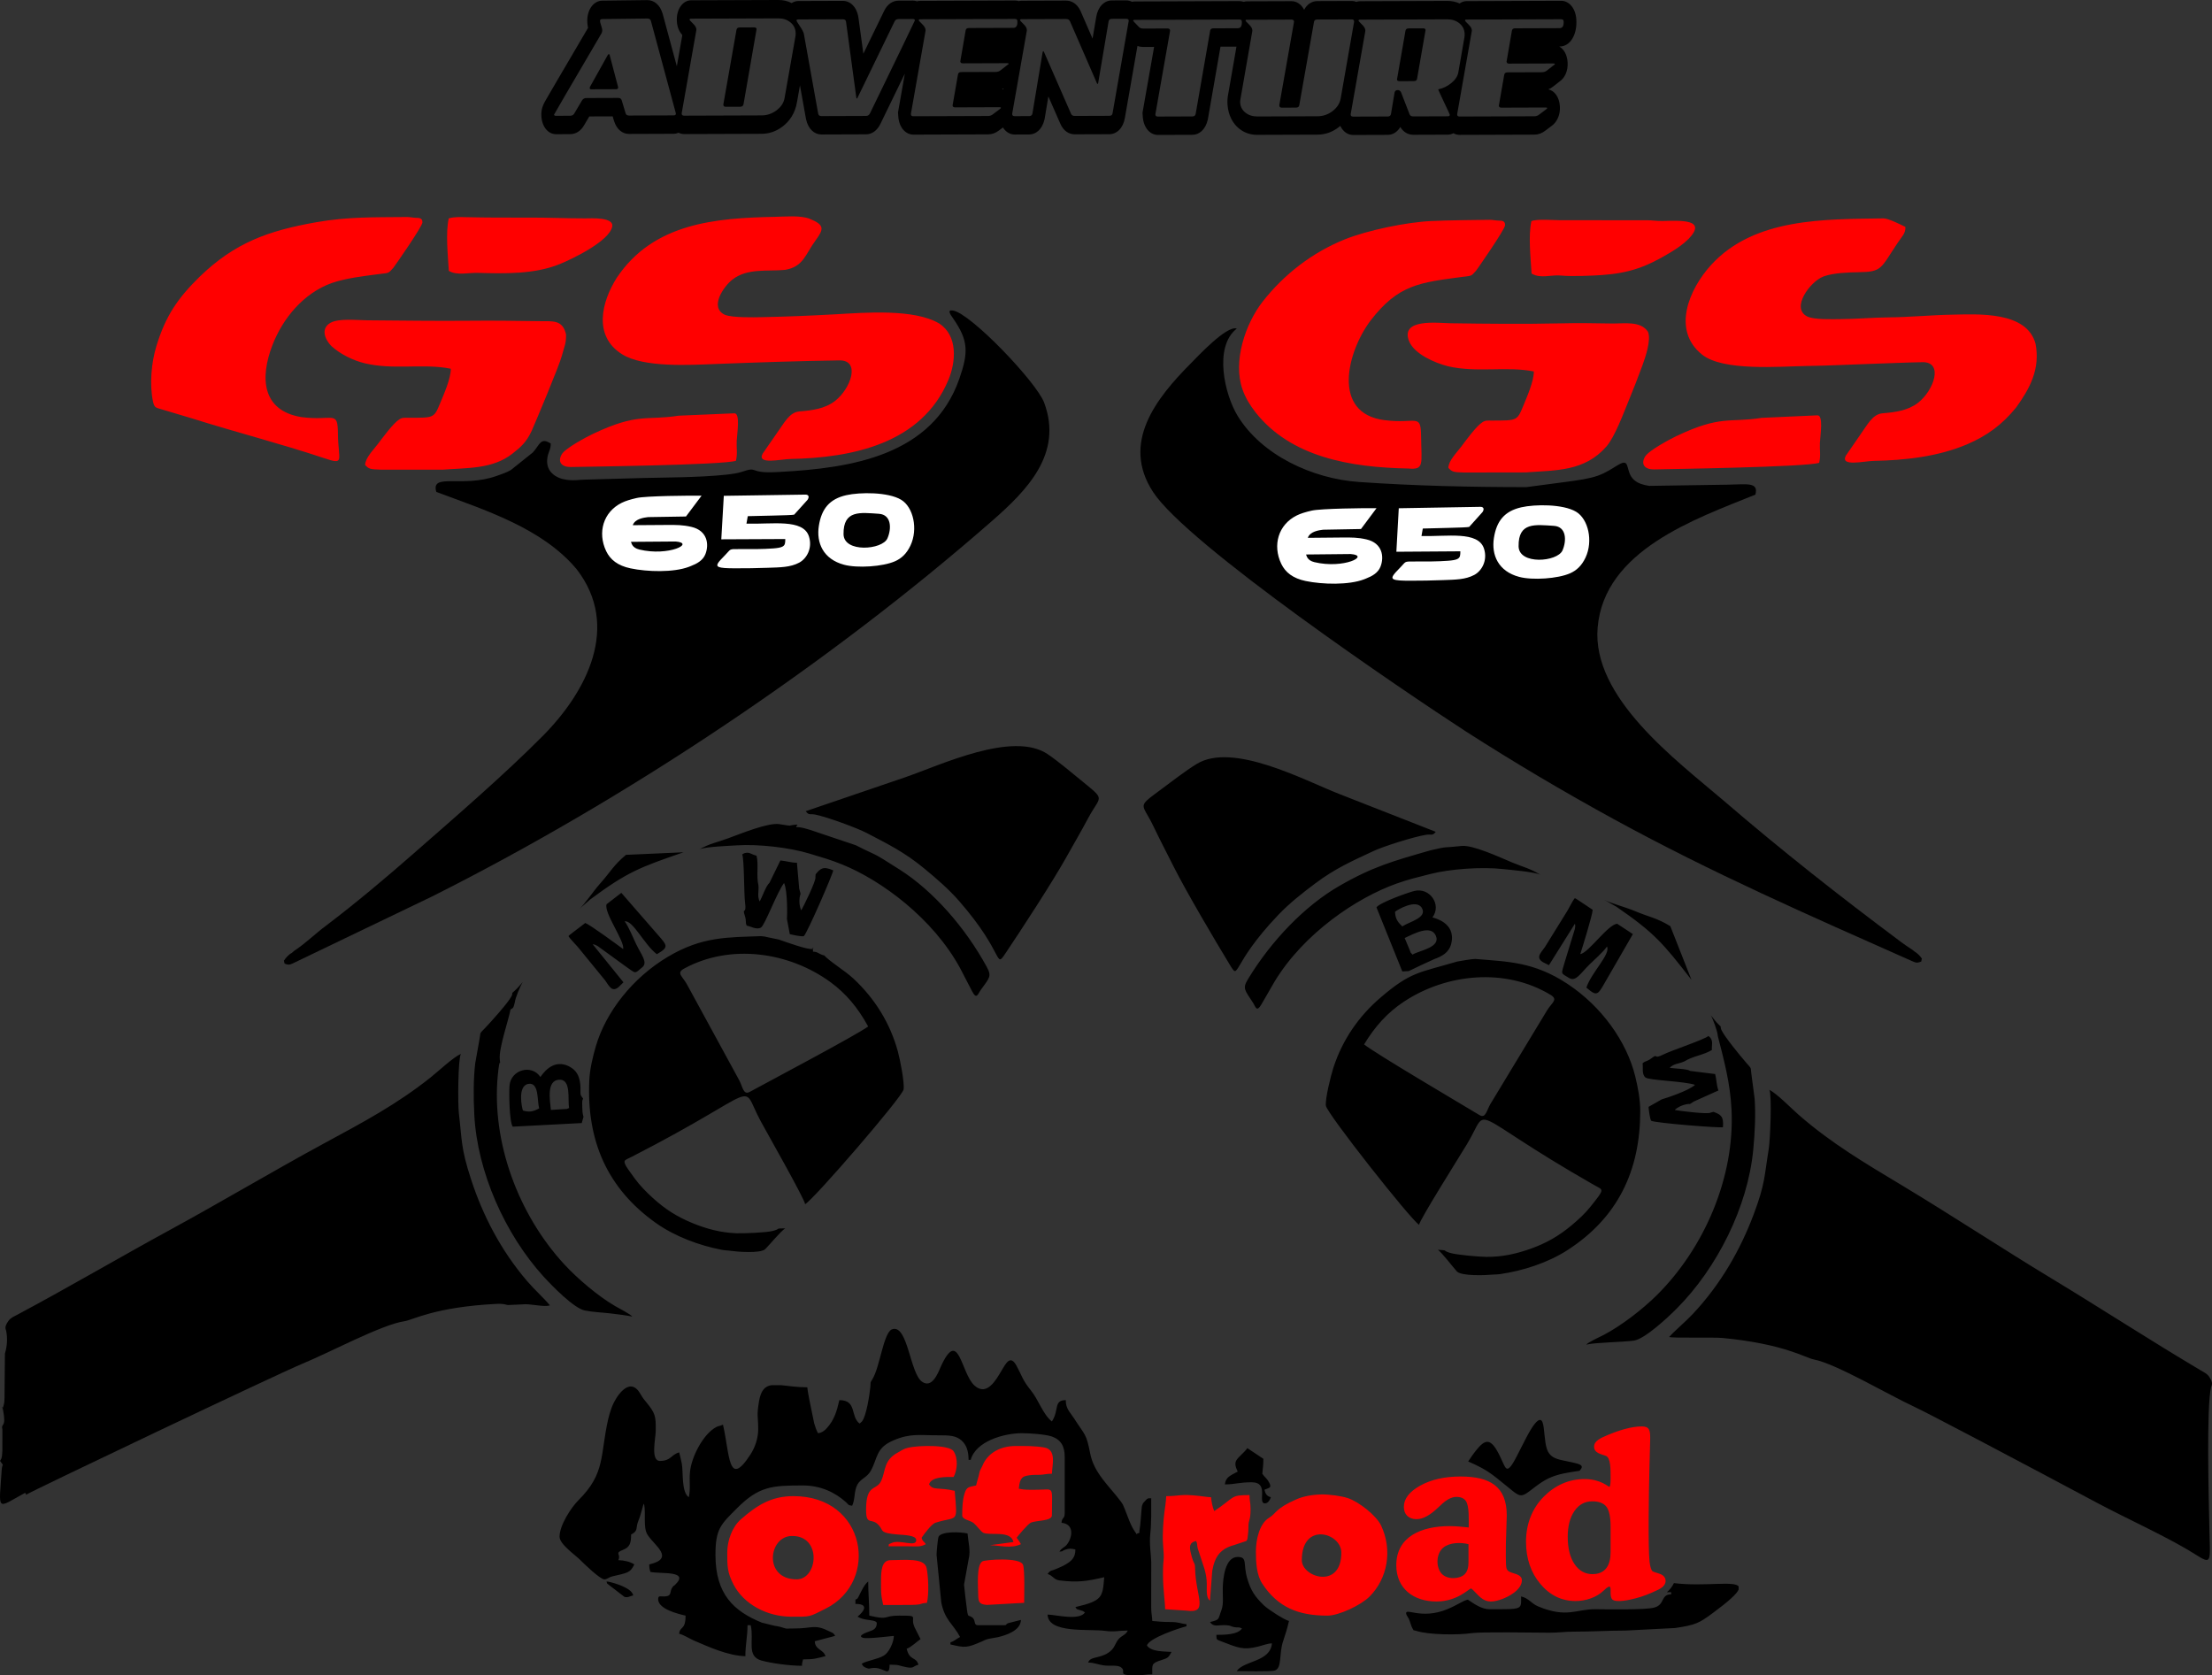 <?xml version="1.0" encoding="UTF-8"?>
<!DOCTYPE svg PUBLIC "-//W3C//DTD SVG 1.1//EN" "http://www.w3.org/Graphics/SVG/1.1/DTD/svg11.dtd">
<!-- Creator: CorelDRAW -->
<svg xmlns="http://www.w3.org/2000/svg" xml:space="preserve" width="491.514mm" height="372.258mm" version="1.1" style="shape-rendering:geometricPrecision; text-rendering:geometricPrecision; image-rendering:optimizeQuality; fill-rule:evenodd; clip-rule:evenodd"
viewBox="0 0 4399.09 3331.74"
 xmlns:xlink="http://www.w3.org/1999/xlink"
 xmlns:xodm="http://www.corel.com/coreldraw/odm/2003">
 <rect x="0" y="0" width="4399.09" height="3331.74" fill="#333333" stroke="none"/>
 <defs>
  <style type="text/css">
   <![CDATA[
    .fil1 {fill:black}
    .fil0 {fill:red}
    .fil2 {fill:white}
   ]]>
  </style>
 </defs>
 <g id="Camada_x0020_1">
  <path class="fil0" d="M1669.41 716.71c42.65,-0.59 22.61,56.27 -8.84,80.68 -19.92,15.47 -45.55,18.8 -70.41,20.74 -20.43,1.59 -30.14,22.51 -46.05,44.49l-27.43 39.57c-12.03,22.68 36.19,10.88 55.03,10.58 123.15,-2.39 261.48,-30.46 314.38,-157.17 15.08,-36.12 19.13,-87.76 -18.03,-112.16 -50.22,-29.99 -148.87,-21.64 -207.22,-18.38 -47.5,2.65 -97.95,4.75 -145.44,5.66 -17.07,0.33 -58.4,1.34 -73.72,-4.66 -31.38,-14.39 -3.15,-55.96 15.02,-70.13 29.67,-23.14 69.7,-15.85 104.59,-19.26 36.67,-6.25 40.04,-30.47 60.37,-58.16 16.78,-22.85 18.89,-31.08 -11.29,-43.37 -17.88,-7.28 -49.78,-4.29 -69.61,-3.91 -118.97,2.28 -241.28,12.81 -313.8,120.61 -30.78,48.37 -47.83,116.7 10.52,152.85 43.17,26.74 134.16,21.14 184.42,19.22 82.22,-3.13 165.25,-6 247.5,-7.21zm-534.12 212c19.4,-0.46 303.9,-3.82 328.35,-12.41 3.49,-15.96 0.73,-24.78 1.47,-39.36 0.8,-15.68 7.51,-55.36 -4.74,-55.01l-110.84 4.72c-64.84,10.16 -80.51,-6.34 -170.3,36.16 -10.85,5.13 -54.85,28.17 -62.05,40.6 -9.17,15.81 0.43,25.55 18.1,25.31zm-242.9 -494.37c-6.44,29.45 -1.63,72.35 0.15,104.29 15.92,9.7 38.62,3.5 57.63,4.02 53.46,1.45 112.73,3.01 163.01,-17.48 25.45,-10.37 98.36,-45.49 104.33,-74.38 4.04,-19.58 -42.24,-16.56 -53.96,-16.54 -36.84,0.04 -73.53,-1.66 -110.68,-1.56 -42.39,0.14 -83.64,0.13 -126.03,-0.82 -10.75,-0.24 -24.2,-0.89 -34.45,2.47zm4.14 298.97c0.27,19.22 -14.42,52.09 -21.24,68.61 -12.44,30.12 -12.64,28.68 -62.06,28.9 -9,0.04 -12.68,-0.89 -18.86,3 -12.5,7.86 -32.85,35.91 -42.18,48.22 -10.45,13.78 -25.09,27.67 -26.12,42.49 7.33,8.21 10.43,8.86 31.53,9.43l122.05 0.09c49.48,-3.76 99.83,-1.02 138.96,-31.53 17.51,-13.65 28.31,-23.27 38.77,-45.71 8.7,-19.78 54.88,-129.58 59.99,-149.24 4.96,-19.1 8.64,-23.57 8.38,-42.36 -6.64,-29.82 -26.49,-26.19 -52.02,-26.53 -46.85,-0.62 -91.97,-1.34 -138.92,-0.82 -67.79,0.66 -136.63,-0.39 -204.52,-0.9 -19.83,-0.15 -57.07,-4.39 -73.38,5.14 -19.72,11.53 -10.57,33.2 2.12,46.09 17.32,15.9 43.21,28.7 66.19,34.21 54.45,13.04 108.37,1.52 160.85,9.03 3.58,0.51 6.93,1.14 10.47,1.87zm-592.43 64.53c2.86,13.06 5.36,12.69 17.27,16.16l61.57 18.37c81.58,25.85 178.07,50.76 259.78,78.13 44.42,14.88 29.86,6.53 29.35,-48.17 -0.45,-47.8 -8.85,-24.58 -72.78,-32.89 -79.23,-13.13 -81.89,-79.13 -57.88,-142.12 20.68,-54.25 62.32,-104.31 117.96,-124.35 29.05,-10.05 64.77,-14.04 95.3,-18.04 18.64,-2.44 17.09,-0.47 27.46,-12.2 1.62,-1.84 57.58,-81.82 57.94,-90.28 0.42,-9.77 -7.68,-9.07 -12.55,-9.27 -6.8,-0.27 -13.05,-1.7 -17.8,-1.63 -65.02,0.76 -116.86,-0.96 -181.9,10.58 -93.98,16.79 -160.35,40.07 -230.68,108.09 -44.16,43.24 -67.86,78.35 -86.1,137.92 -10.08,32.92 -13.8,75.75 -6.95,109.7z"/>
  <path class="fil1" d="M584.67 1891.18l-4.54 4c-5.61,2.62 -11.81,9.55 -15.52,15.29l1.39 5.87c9.47,3.67 11.76,1.52 20.12,-2.31l272.46 -130.92c387.46,-194.4 787.52,-461.26 1113.88,-746.75 70.18,-61.39 141.85,-134.1 104.14,-235.54 -15.1,-40.62 -145.99,-177.74 -181.39,-183.3 -12.91,-2.03 -4.7,8.43 0.73,16.32 29.74,43.15 30.45,66.45 11.87,119.56 -53.44,152.79 -214.97,177.48 -355.71,185l-7.4 0.39c-58.35,3.15 -34.32,-12.54 -70.18,-0.26 -25.96,8.89 -120.67,10.77 -152.07,11.2 -53.77,0.74 -104.84,2.81 -159.37,4.11 -15.69,0.37 -20.37,2.45 -36.88,0.18 -20.77,-2.86 -40,-15.97 -38.02,-39.95 1.32,-16.04 7.29,-18.16 7.09,-32.01 -20.62,-13.4 -21.89,2.96 -35.62,17.73l-43.82 35.05c-9.36,5.29 -18.87,8.28 -28.03,11.57 -67.92,24.41 -131.92,-7.02 -120.04,31.9 95.23,35.71 210.67,71.56 279.21,153.87 87.43,113.37 19.98,243.24 -67.79,331.62 -76.53,77.07 -173.77,160.97 -256.4,233.28 -56.79,49.7 -114.07,98.01 -174.22,143.63 -22.22,16.46 -40,34.66 -63.9,50.47z"/>
  <path class="fil0" d="M2800.61 931.69c32.38,3.09 26.24,-8.75 25.59,-63.46 -0.56,-47.8 -8.91,-24.56 -72.86,-32.72 -106.29,-13.57 -73.78,-137.05 -27.57,-198.11 54.89,-71.43 97.53,-75.47 182.26,-86.76 18.63,-2.48 17.09,-0.51 27.43,-12.27 1.62,-1.84 57.39,-81.96 57.73,-90.42 0.4,-9.77 -7.7,-9.05 -12.57,-9.24 -6.8,-0.26 -13.05,-1.66 -17.81,-1.59 -38.2,0.62 -78.16,0.7 -116.17,2.41 -48.84,2.19 -127.38,18.29 -172.97,36.78 -63.67,25.82 -119.74,68.86 -162.16,122.94 -35.03,44.66 -60.11,119.54 -40.5,175.19 6.02,17.08 14.52,30.67 25.45,44.98 70.73,90.17 189.82,110.11 304.14,112.28zm1022.59 -211.46c42.64,-0.69 22.74,56.21 -8.65,80.71 -19.88,15.51 -45.51,18.91 -70.36,20.91 -20.42,1.64 -30.09,22.58 -45.94,44.6l-27.33 39.64c-11.98,22.71 36.21,10.79 55.06,10.45 63.19,-1.12 129.1,-8.69 185.92,-32.92 40.86,-17.43 70.79,-40.05 97.96,-73.66 26.51,-36.89 47.95,-75.58 38.37,-126.2 -17.46,-65.39 -114.29,-58.94 -166.97,-57.97 -42.31,0.78 -82.51,4.94 -124.65,5.32 -32.35,0.3 -63.45,3.28 -96.22,3.47 -15.45,0.09 -53.41,1.62 -66.8,-5.5 -32.39,-17.25 6.69,-68.76 31.49,-78.66l3.07 -1.23c19.08,-6.51 47.91,-7.57 68.22,-7.89 47.34,-0.58 43.4,-7.47 77.64,-58.44 8.4,-12.5 16.05,-18.94 15.32,-31.6 -8.7,-4.43 -34.29,-17.15 -43.55,-17 -116.91,1.84 -256.89,-1.42 -342.88,92.68 -43.16,47.23 -79.08,129.26 -17.98,178.16 42.04,33.65 154.63,23.49 207.93,22.7 42.26,-0.48 84.11,-2.89 126.42,-4.17 34.68,-1.05 69.22,-2.78 103.94,-3.39zm-533.62 213.27c19.4,-0.5 303.89,-4.54 328.32,-13.2 3.45,-15.97 0.67,-24.78 1.38,-39.36 0.77,-15.68 7.37,-55.38 -4.87,-55l-110.82 4.99c-64.81,10.31 -80.53,-6.14 -170.21,36.56 -10.84,5.16 -54.78,28.31 -61.95,40.75 -9.13,15.83 0.49,25.55 18.16,25.26zm-244.08 -493.79c-6.37,29.47 -1.46,72.35 0.4,104.29 18.49,10.93 38.62,1.82 59.22,4.01 19.11,2.03 61.39,0.35 81.55,-1.11 54.12,-3.94 87.8,-16.25 134.45,-44.31 13.17,-7.92 26.02,-16.58 36.96,-27.44 38.33,-39.81 -16.58,-36.48 -50.96,-35.72 -14.66,0.32 -20.72,-1.77 -35.38,-1.44l-169.31 -0.06c-14.27,-0.16 -45.67,-2.81 -56.93,1.79zm4.85 298.96c0.31,19.22 -14.29,52.13 -21.08,68.67 -12.37,30.14 -12.57,28.71 -61.99,29.05 -9,0.06 -12.68,-0.86 -18.86,3.04 -12.49,7.89 -32.76,35.99 -42.07,48.32 -10.42,13.81 -25.03,27.73 -26.02,42.55 7.35,8.2 10.45,8.83 31.55,9.36l122.05 -0.2c60.32,-4.5 117.14,-1.43 160.84,-51.56 16.68,-19.14 33.75,-65.51 44.02,-90.48 9.81,-23.85 19.22,-47.75 28.02,-71.99 5.85,-16.2 17.24,-49.91 10.57,-65.76 -14.72,-22.12 -48.26,-15.98 -71.2,-16.34 -35.11,-0.56 -67.02,-1.16 -102.3,-0.29 -72.34,1.62 -147.02,0.89 -219.44,-0.21 -24.3,-0.37 -100.51,-10.34 -82.11,35.69 10.32,25.82 52.21,43.56 77.53,49.88 57.39,13.32 116.62,-0.55 170.48,10.28z"/>
  <path class="fil1" d="M3801.42 1887.55c8.13,6.73 13.49,8.35 20.63,18.68l-1.22 5.91c-9.36,3.95 -11.7,1.87 -20.18,-1.7 -204.41,-90.76 -393.97,-173.56 -591.1,-281.34 -100.26,-54.81 -197.84,-112.66 -294.03,-174.33 -125.12,-81.16 -553.89,-371.52 -622.39,-476.4 -63.67,-97.48 5.25,-185.67 75.67,-256.34 11.95,-11.99 70.74,-75.55 90.88,-68.61 -46.53,36.28 -24.16,131.36 1.62,173.56 47.71,78.11 148.51,125.11 241.43,131.54 111.96,7.75 222.63,10.18 333.15,10.24l-0.14 -0.05c27.61,-3.62 55.22,-7.24 79.52,-10.51 24.3,-3.28 45.29,-6.21 62.06,-12.1 16.77,-5.89 29.3,-14.74 38.44,-20.22 9.13,-5.48 14.86,-7.59 18.09,-4.04 3.23,3.55 3.95,12.76 7.54,20.92 3.59,8.16 10.05,15.26 21.93,19.53 4.78,1.72 10.44,2.98 16.39,3.96 51.58,-0.85 103.31,-1.73 155.3,-2.37 37.82,-0.41 63.09,-6.27 56,19.74 -119.7,48.49 -300.55,110.46 -313.72,264.3 -11.92,139.22 156,263.52 249.69,343.52 117.55,101.06 230.03,189.51 353.87,281.98 6.96,5.2 13.31,9.43 20.58,14.15z"/>
  <path class="fil1" d="M2855.35 1654.2l-193.4 -75.83c-69.57,-27.39 -210.37,-103 -282.13,-59.1 -22.22,13.59 -53.13,37.54 -75.31,53.97 -44.27,32.8 -32.55,24.07 -10.79,69.63 13.36,27.97 26.38,52.62 40.44,80.65 24.5,48.83 82.16,146.69 111.05,194.1 21.1,34.63 0.71,2.69 96.94,-98.16 22.58,-23.66 47.58,-43.1 72.84,-62.13 40.71,-30.67 75.2,-45.59 117.09,-65.15 20.11,-9.39 79.54,-28.11 103.65,-32 11.04,-1.78 12.79,2.74 19.62,-5.98zm1508.76 1435.82c36.25,22.83 31.17,18.59 29.67,-55.55 -1.01,-49.77 -6.2,-235.97 3.53,-276.05 0.99,-4.06 4.97,-7.01 -3.66,-20.3 -4.08,-6.28 -9.88,-8.74 -16.87,-12.88 -101.47,-60.17 -197.09,-122.55 -298.19,-183.69 -96.81,-58.54 -198,-125.26 -294.76,-183.46 -75.45,-45.39 -142.18,-84.63 -207.2,-141.52 -15.15,-13.26 -42.52,-41.55 -57.83,-49.29 5.26,10.24 1.78,99.44 -1.35,118.3 -8.75,52.75 -6.52,67.38 -29.96,129.64 -26.8,71.22 -65.8,138.89 -120.35,197.16 -16.23,17.34 -33.5,30.97 -47.7,46.39 5.68,2.57 88.52,0.29 106.17,1.98 122.33,11.67 165.13,39.59 181.2,42.65 44.64,8.48 148,70.01 200,94.07 27.37,12.66 219.16,113.98 365.69,192.19 59.27,31.64 138.93,67.19 191.6,100.36zm-3340.29 -1096.62c-2.46,8.09 -1.36,10.84 -8.56,14.02 -3.33,19.39 -23.23,76.48 -21.41,98.31 1.83,21.94 0.41,-12.86 -3.92,33.11 -12.51,132.83 41,276.39 132.05,375.23 26.75,29.03 67.71,63.7 101.33,83.24 9.06,5.27 30.45,15.9 34.19,21.14 -6.74,-2.23 -34.47,-5.52 -44.86,-6.7 -16.91,-1.92 -32.17,-2.29 -49.43,-5.62 -21.66,-4.18 -65.29,-48.86 -82.56,-67.89 -76.5,-84.28 -131.47,-207.87 -137.39,-321.32 -1.82,-34.83 -1.81,-70.99 1.75,-101.99l8.63 -48.6c3.02,-14.84 -1.63,-8.75 11.5,-22.46 12.64,-13.21 45.33,-49.8 51.68,-62.06 3.07,-5.92 0.67,-0.9 1.79,-4.8 0.05,-0.19 0.12,-0.93 0.15,-1.09l0.08 -1.38c0.09,-0.27 4.02,-3.7 4.23,-3.87 4.03,-3.38 12.11,-12.43 16.59,-17.76 -4.68,7.09 -15.02,31.69 -15.83,40.49zm2165.94 -204.45l24.84 14.22c75.85,52.14 92.51,72.41 149.24,145.23l-42.02 -106.61c-28.25,-17.09 -40.9,-17.54 -72.21,-30.69 -17,-7.14 -48.87,-15.57 -59.84,-22.14zm226.5 271.2c12.56,49.18 24.71,93.62 27.31,146.82 6.52,133.25 -53.41,274.27 -148.82,368.9 -28.03,27.8 -70.51,60.58 -104.98,78.6 -9.29,4.85 -31.14,14.51 -35.1,19.58 15.63,-4.41 73.72,-4.99 94.75,-8.07 21.82,-3.2 67.43,-45.87 85.54,-64.1 80.22,-80.75 140.7,-201.74 151.73,-314.81 3.39,-34.71 5,-70.83 2.84,-101.96l-6.43 -48.94c-2.35,-14.96 2.02,-8.67 -10.47,-22.96 -12.03,-13.76 -43.04,-51.79 -48.83,-64.32 -4.25,-9.2 1.83,-4.46 -5.74,-11.41 -3.87,-3.56 -11.54,-12.97 -15.78,-18.49 4.36,7.29 13.58,32.33 13.99,41.16zm-570.84 -369.29c-74.25,21.29 -115.14,32.41 -182.72,71.46 -67.02,38.71 -134.02,107.57 -180.86,184.98 -11.21,18.53 -6.58,21.21 10.46,47.39 4.64,7.13 6.61,19.81 16.81,1.8l25.57 -44.28c58.47,-96.62 163.86,-167.02 242.79,-195.09 24.13,-8.58 41.29,-12.48 66.98,-19.03 40.2,-10.24 102.74,-14.56 145.08,-9.77 14.02,1.59 63.15,5.47 74.41,11.53 -22.15,-13.41 -32.99,-14.84 -56.75,-24.74 -25.03,-10.43 -78.28,-35.28 -100.6,-32.77 -38.83,4.37 -24.23,-0.06 -61.16,8.52zm-1261.9 -45.97c9.77,-0.24 17.57,2.62 27.2,5.31l91.31 30.7c46.49,23.86 25.57,9 88,48.92 65.21,41.69 129.04,113.5 172.35,192.94 10.37,19.02 5.62,21.49 -12.58,46.87 -4.96,6.91 -7.49,19.49 -16.87,1.04l-23.55 -45.39c-54.06,-99.15 -156.17,-174.23 -233.76,-205.83 -23.72,-9.66 -40.69,-14.33 -66.06,-22.03 -39.69,-12.05 -101.98,-19.17 -144.5,-16.29 -14.08,0.95 -63.33,2.62 -74.85,8.16 22.74,-12.4 33.63,-13.34 57.81,-22.16 25.47,-9.29 79.79,-31.72 101.97,-28.2 30.16,4.78 13.42,2.71 32.98,1.06 6.26,-0.53 1.07,0.03 0.54,4.89zm-431.5 162.84l21.52 -18.87c73.95,-54.8 98.53,-63.97 185.83,-93.97l-114.48 5.11c-25.34,21.16 -29.87,32.99 -52.49,58.33 -12.28,13.76 -30.6,41.16 -40.38,49.4zm1594.68 175.09c-44.76,38.06 -77.16,85.46 -95.05,140.83 -5.37,16.61 -16.34,61.61 -14.84,75.16 1.65,14.85 168.23,226.11 185.32,236.8 1.48,-10.29 79.14,-133.58 95.38,-160.42 47.82,-79.03 -8.76,-68.02 252.21,81.1 19.37,11.07 22.99,6.22 -6.66,43.37 -11.04,13.83 -24.05,25.69 -37.16,36.7 -26.51,22.24 -51.75,36.14 -81.4,46.77 -28.6,10.26 -57.04,16.64 -88.78,16.35 -13.29,-0.12 -58.91,-3.88 -72.03,-7.96 -17.08,-5.32 -1.9,-4.89 -24.05,-6.15 8.89,6.6 29.92,34.55 37.69,43 8.89,9.67 57.64,7.66 67.35,6.6 6.52,-0.71 11.72,-0.25 18.66,-1.25 45.02,-6.5 94.7,-22.35 133.78,-47.55 100.48,-64.78 144.85,-158.27 144.9,-276.57 0.01,-23.37 -4.76,-47.9 -10.02,-69.35 -16.97,-69.18 -67.05,-139.1 -134.83,-183.78 -66.89,-44.09 -118.48,-43.99 -183.35,-49.49 -6.21,-0.06 -32.26,4.38 -35.74,5.17 -77.21,22.69 -92.19,20.34 -151.37,70.66zm-33.88 94.11c22.04,-36.43 47.01,-63.5 78.39,-84.43 85.73,-57.15 203.35,-68.04 292.39,-14.15 15.96,9.66 2.69,15.11 -7.07,31.23l-112.35 185.65c-7.51,12.41 -9.39,29.82 -21.91,22.24 -38.36,-23.19 -206.97,-122.42 -229.46,-140.54zm648.93 52.81c-7.53,-4.65 -30.87,-4.35 -41.25,-6.36 8.9,-8.56 16.7,-7.25 29.37,-12.66 16.75,-10.67 39.28,-12.79 54.63,-22.75 -0.67,-11.43 3.91,-19.83 -6.85,-27.82 -7.21,6.79 -73.78,28.98 -88.2,36.22 -24.4,12.24 -9.73,-3.26 -25.05,8.09 -10.34,7.67 -10.83,4.21 -17.71,10.04 1.36,7.83 -2.15,21.58 5.63,28.18 6.88,5.83 76.16,7.3 98.67,14.65 -12.48,11.99 -60.16,27.27 -65.97,28.75l-26.49 15.07c0.44,5.43 2.4,22.9 5.24,27.68 9.38,4.59 135.34,14.53 142.74,12.82 1.98,-22.39 -5.22,-25.39 -18.7,-30.57l-5.56 1.42c-4.62,4.22 -68.23,-4.12 -71.63,-5.2 6.13,-5.89 15.25,-9.79 22.91,-11.26 11.26,-2.16 2.57,2.63 14.88,-5.42l49.07 -22.07c-3.84,-10.77 -3.58,-21.28 -6.45,-32.66l-49.26 -6.13zm-293.03 -216.21l11.73 5.87 51.67 -82.49c0.55,4.59 1.21,2.02 -0.21,10.77l-19.42 63.35c-7.7,27.72 -10.09,22.88 8.22,33.95 13.01,7.87 22.48,-9.16 39.93,-26.55 8.86,-8.83 28.65,-25.89 35.23,-36.18 7.86,14.89 -30.52,50.91 -41.01,81.72 23.95,20.73 22.74,13.59 44.01,-22.41l48.48 -83.98 -30.97 -20.41c-17.99,0.15 -57.13,57.93 -73.66,60.26 4.31,-13.22 24.62,-78.68 24.66,-88.23l-27.73 -18.46c-10.05,-6.08 -6.41,-6.08 -11.7,0.96 -1.09,1.46 -8.64,15.89 -10.65,19.25l-45.16 72.87c-8.79,11.98 -18.2,20.77 -3.42,29.72zm-267.09 17.6c1.4,-0.95 46.74,-22.32 50.71,-23.78 14.69,-5.42 29.5,-12.58 33.88,-31.07 10.05,-42.35 -35.71,-50.91 -37.47,-51.91 19.01,-25.18 -5.46,-60.22 -36.11,-52.57 -13.04,3.25 -68.02,22.81 -75.22,32.55l51.37 127.48 12.84 -0.69zm-27.27 -117.96c3.72,-3.35 42.44,-26.74 53.48,-7.3 11.02,19.39 -25.47,27.21 -38.95,36.36 -11.46,-10.18 -13.89,-17.61 -14.53,-29.07zm19.15 52.17c18.87,-8.8 51.89,-26.81 61.85,-4.88 10.77,23.69 -32.08,29.4 -46.35,37.93 -7.21,-8.72 -1.32,0.05 -5.98,-10.37l-9.51 -22.68zm-1177.55 21.51l2.71 -3.1c-6.52,12.19 -1.18,-8.68 -1.86,8.68 11.56,0.67 9.71,4.47 22.93,7.82l-1.96 -1.87c9.77,12.21 42.1,31.52 59.16,47.4 43,40.04 73.23,88.84 88.61,144.97 4.61,16.84 13.55,62.28 11.44,75.76 -2.31,14.76 -178.24,218.3 -195.8,228.21 -1.01,-10.35 -73.04,-137.01 -88.05,-164.55 -44.21,-81.1 11.81,-67.55 -255.6,69.66 -15.52,7.97 -19.07,6.6 -12.31,19.36 1.76,3.32 13.27,19.12 17.01,24.27 10.4,14.31 22.87,26.75 35.47,38.33 25.47,23.42 50.07,38.43 79.21,50.39 28.11,11.54 56.24,19.19 87.95,20.33 13.28,0.48 59.02,-1.22 72.32,-4.71 17.31,-4.54 2.12,-4.8 24.3,-5.06 -9.18,6.19 -31.44,33.17 -39.59,41.26 -9.32,9.26 -57.93,5.06 -67.58,3.56 -6.48,-1.01 -11.69,-0.78 -18.59,-2.09 -44.68,-8.52 -93.59,-26.59 -131.5,-53.53 -97.46,-69.24 -137.58,-164.63 -132.29,-282.81 1.04,-23.34 6.92,-47.64 13.14,-68.82 20.07,-68.35 73.24,-135.94 142.97,-177.52 68.81,-41.03 120.35,-38.6 185.39,-41.17l8.2 0.92c0.41,0.11 1.25,0.43 1.71,0.54l25.56 5.32c10.75,3.69 60.19,21.75 67.06,18.47zm110.58 154.47c-20.38,-37.38 -44.1,-65.56 -74.51,-87.87 -83.07,-60.96 -200.08,-77.13 -291.46,-27.31 -16.38,8.93 -3.36,14.97 5.65,31.51l103.87 190.52c6.94,12.73 8.03,30.22 20.88,23.21 39.37,-21.44 212.27,-112.97 235.56,-130.06zm-196.34 -285.58c-6.84,5.61 -14.14,27.78 -19.41,36.95 -5.2,-11.2 -1.43,-18.15 -2.43,-31.89 -4.65,-19.31 0.66,-41.3 -3.77,-59.06 -5.34,-1.49 -6.42,-2.12 -10.93,-4.06 -3.9,-1.73 -2.83,-1.27 -6.68,-1.96 -5.03,0.59 -5.85,-0.03 -10.93,3.47 4.08,9.03 3.44,79.19 5.6,95.18 3.65,27.05 -6.25,8.14 -0.49,26.31 3.89,12.27 0.47,11.61 3.74,20.01 7.85,1.25 19.72,9.04 28.48,3.83 7.75,-4.61 31.65,-69.66 45.9,-88.56 7.29,15.69 6.25,65.76 5.76,71.74l5.64 29.95c5.28,1.35 22.43,5.17 27.88,4.04 7.39,-7.38 57.7,-123.28 58.49,-130.84 -20.54,-9.15 -25.7,-3.31 -34.98,7.76l-0.47 5.72c2.49,5.74 -26.06,63.19 -28.19,66.06 -3.58,-7.71 -4.3,-17.6 -3.2,-25.33 1.29,-9.1 3.15,-3.78 0.24,-14.12 -0.12,-0.42 -0.42,-1.26 -0.54,-1.72 -0.13,-0.5 -0.39,-1.37 -0.51,-1.91l-4.38 -49.77c-0.02,-0.36 -0.04,-1.26 -0.04,-1.89 -11.44,0.13 -21.29,-3.53 -32.98,-4.51l-21.8 44.59zm-299.67 206.91l9.37 -9.19 -61.23 -75.66c4.52,0.97 2.3,-0.49 10.12,3.7l53.6 38.95c23.71,16.29 18.36,16.97 34.78,3.26 11.67,-9.75 -1.36,-24.24 -12.14,-46.39 -5.47,-11.24 -15.18,-35.5 -22.77,-45.07 16.63,-2.59 38.23,45.4 63.97,65.33 27.38,-15.92 20.24,-17.09 -6.9,-48.91l-63.68 -73.13 -29.36 22.66c-5.7,17.06 36.24,72.85 33.06,89.24 -11.1,-8.37 -66.41,-48.84 -75.44,-51.98l-26.47 20.23c-9.02,7.53 -7.83,4.09 -2.89,11.38 1.02,1.51 12.22,13.33 14.74,16.32l54.25 66.38c8.48,12.21 13.73,23.96 26.99,12.88zm-70.11 258.33c-2.15,-8.02 -2.2,-10.28 -2.4,-18.36 -0.03,-1.23 -0.22,-8.27 -0.21,-8.43 0.45,-9.16 -0.51,-1.86 1.77,-9.55 -6.48,-7.96 -4.89,-8.56 -5.21,-17.23 -0.02,-0.64 0.05,-1.47 0.03,-2.11 -0.09,-3.87 0.02,-5.13 -0.33,-8.34 -1.34,-12.3 -4.54,-25.26 -18.05,-33.8 -36.79,-23.26 -59.75,17.24 -61.27,18.58 -17.64,-26.16 -58.73,-14.4 -61.45,17.07 -1.16,13.39 -0.52,71.74 6.35,81.71l137.25 -7.18 3.52 -12.37zm-120.42 -12.52c-1.96,-4.6 -11.51,-48.82 10.47,-52.95 21.91,-4.12 17.46,32.93 21.74,48.65 -13.35,7.53 -21.17,7.41 -32.21,4.3zm55.57 -1.17c-2.2,-20.7 -8.5,-57.79 15.47,-60.08 25.91,-2.48 17.39,39.89 20.82,56.16 -10.59,3.98 -0.38,1.27 -11.75,2.29l-24.55 1.63zm-1043.87 765.35l-0.4 -2.57c-0.15,-0.17 -1.16,-0.76 -1.66,-1.25 -57.88,31.56 -51.77,38.65 -46.24,-46.12 0.88,-13.46 5.6,-5.19 -3.29,-17.51 4.41,-6.66 3.62,-8.55 4.57,-19.85l0.04 -42.5c-3.36,-14.77 8.74,-0.83 1.16,-39.73 -2.64,-13.58 -1.12,5.49 -0.55,-2.98 0.59,-8.74 -2.98,10.95 1.41,-3.71 1.83,-6.13 2.09,-9.6 2.23,-16.44l0.77 -85.3c-0.09,-0.48 0.02,-2.93 0.15,-3.38 4.39,-14.28 5.22,-30.14 2.41,-44.52 -0.8,-4.1 -4.65,-7.23 4.57,-20.11 4.35,-6.09 10.26,-8.28 17.43,-12.11 104.08,-55.54 202.41,-113.55 306.16,-170.07 99.34,-54.12 203.44,-116.21 302.72,-170 77.42,-41.95 145.85,-78.14 213.37,-132.04 15.74,-12.56 44.35,-39.6 60,-46.64 -5.72,10 -6.26,99.26 -3.99,118.24 6.36,53.08 3.48,67.6 24.09,130.86 23.57,72.36 59.48,141.71 111.35,202.38 15.43,18.05 32.07,32.45 45.56,48.49 -11.21,4.46 -39.58,-4.02 -55.69,-1.77l-26.07 1.15c-5.19,0.62 -6.93,-3.06 -24.38,-2.19 -122.73,6.15 -166.75,32.12 -182.94,34.44 -44.98,6.46 -151.01,63.28 -204.03,84.96 -45.92,18.78 -547.1,257.17 -548.74,260.26zm1550.74 -1359.52l196.62 -67.04c70.74,-24.23 214.8,-93.41 284.5,-46.34 21.59,14.58 51.39,39.89 72.81,57.31 42.74,34.76 31.43,25.51 7.65,70.05 -14.6,27.34 -28.72,51.38 -44.03,78.75 -26.68,47.68 -88.68,142.84 -119.68,188.9 -22.64,33.64 -0.83,2.66 -92.42,-102.43 -21.49,-24.66 -45.59,-45.2 -69.97,-65.35 -39.29,-32.47 -73.07,-48.93 -114.04,-70.36 -19.67,-10.28 -78.19,-31.67 -102.11,-36.63 -10.95,-2.27 -12.9,2.16 -19.33,-6.85z"/>
  <path class="fil1" d="M3457.67 3154.93l0 6.11c-3.5,8.51 -19.23,23 -52.2,47.36 -26.38,19.49 -33.82,23.21 -74.09,29.16l-98.66 5.07c-34.28,-0.02 -65.27,2.16 -101.66,2.12 -19.82,-0.02 -31.08,2.23 -49.73,2.14 -32.73,-0.17 -135.74,-1.95 -154.84,0.88 -26.81,3.98 -85.61,3.47 -109.74,-4.47 -8.52,-2.8 -3.38,1.48 -7.75,-5.13 -2.33,-3.53 -4.9,-13.91 -7.06,-18.61l-4.87 -8.31c-5.74,-17.78 27.16,11.82 82.49,-11.63 19.93,-8.45 29.42,-16.2 39.53,-18.51 12.31,8.09 26.95,19.1 43.26,19.1 66.98,0 62.73,1.06 62.73,-25.46 15.38,3.51 20.06,14.05 33.88,19.81 56.96,23.76 75.74,5.4 113.18,5.62 24.08,0.14 99.18,1.71 117.76,-3.3 22.04,-5.94 11.87,-25.89 33.68,-26.37l0 -4.24c-3.18,0 -6,0.04 -8.54,0.12 5.86,-5.04 10.67,-11.24 14.01,-18.14 59.21,7.32 121.11,-5.21 128.63,6.69zm-1949.77 -313.3c0,18.87 -6.51,36.96 -15.26,50.53 -44.93,69.68 -41.15,-0.33 -54.83,-59.02 -8.04,3.85 -9.03,1.41 -17.97,7.51 -23.89,16.34 -44.6,57.49 -47.59,86.12 -1.91,18.28 1.48,33.98 -2.41,50.64 -14.96,-10.01 -10.75,-49.53 -13.89,-66.75 -1.64,-9 -3.43,-14.65 -5.23,-22.36 -16.22,4.33 -16.11,16.97 -38.23,16.97 -19.19,0 -8.59,-44.57 -8.41,-59.32 0.37,-29.95 -0.17,-35.22 -20.84,-59.97 -5.6,-6.7 -6.74,-9.42 -11.16,-16.43 -20.97,-33.22 -48.36,8.83 -56.03,30.9 -2.73,7.86 -4.43,12.71 -6.38,21.21 -16.58,72.44 -5,107.84 -59.13,161.59 -14.57,14.47 -37.7,49.91 -37.7,72.67 0,15.07 31.17,36.3 40.92,46.12 7.26,7.31 39.59,38.75 48.29,38.75 5.15,0 9.4,-4.45 15.37,-5.86 30.12,-7.13 35.84,-6.64 44.1,-23.84 -8.6,-5.75 -21.22,-8.25 -31.86,-8.49 6.17,-12.84 -8.67,-13.39 9.26,-20.45 13.56,-5.34 16.22,-13.26 16.22,-30.47 15.24,-8.05 8.09,-12.11 14.61,-27.84 5.98,-14.41 8.35,-29.72 10.87,-33.69 4.75,20.37 -2.5,47.28 7.52,62.5 14.39,21.85 54.64,46.44 3.1,58.44 0,8.38 0.67,8.61 2.12,14.85 19.5,4.54 79.59,-3.39 49.16,25.77 -4.71,4.52 -0.85,-1.18 -5.44,5.18 -6.03,8.35 -0,16.58 -14.06,17.81 -8.82,0.77 -14.22,-3.09 -14.09,5.65 0.29,19.74 39.84,29.17 54.52,32.59 0,29.93 -11.43,20.31 -12.74,36.07 9.58,2.23 19.46,9.19 29.11,13.35 29.76,12.82 68.59,30.45 102.57,31.2 0,-23.14 4.25,-38.92 4.25,-61.53l6.37 0c7.03,30.13 -9.08,61.52 21.13,70.12 19.15,5.45 56.29,10.5 80.81,10.5 0.14,-6.46 0.96,-7.73 2.12,-12.73 24.05,0 26.57,-2.17 44.6,-6.37 -3.6,-13.46 -20.85,-12.33 -21.24,-29.7l40.35 -10.61c-2.29,-6.33 -8.03,-7.25 -14.85,-10.63 -25.51,-12.64 -33.12,-4.1 -63.75,-4.21 -22.21,-0.09 -12.95,2.23 -30.71,-3.22 -3.07,-0.94 -7.51,-1.51 -10.8,-1.99l-25.54 -6.31c-56.12,-22.91 -92.23,-56.65 -92.23,-134.89 0,-51.62 10.53,-60.37 43.01,-92.82 44.04,-44 70.23,-45.09 131.15,-45.09 33.58,0 62.6,12.73 85.55,33.35 5.05,4.54 3.39,6 12.15,6.96 6.25,-13.01 3.38,-29.51 10.64,-42.42 6.43,-11.45 19.12,-13.95 26.25,-26.82 14.48,-26.15 9.72,-45.69 45.31,-60.82 34.57,-14.69 51.71,-9.78 91.98,-9.99 19.1,-0.1 32.53,0.75 43.08,10.01 9.89,8.69 14.26,21.11 14.26,38.8l4.25 0c9.86,-36.91 65.99,-53.04 101.95,-53.04 16.46,0 47.38,2.39 59.29,6.55 18.32,6.39 25.67,19.73 25.67,40.13l0 112.45c0,11.99 -5.4,7.37 -6.37,19.1 24.32,2.02 22.67,26.28 11.95,41.64 -5.73,8.22 -10.02,6.42 -16.2,15.64 10.28,-0.85 3.04,-0.8 11.2,-3.67 8.69,-3.06 12.05,-2.58 20.66,-0.58 0,16.19 -7.46,22.92 -20.51,30.43 -5.6,3.22 -11.55,5.51 -17.35,8.12 -9.83,4.42 -11.76,1.9 -17.36,10.25 10.34,2.76 12.24,11.3 23.4,12.69 35.94,4.48 53.75,1.91 89.17,-6.33 -3.3,39.58 -2.81,46.72 -57.35,59.41 4.53,6.17 1.27,3.1 8.9,5.96 7.86,2.95 3.01,-0.18 10.22,4.65 -11.39,16.99 -57.68,4.61 -74.34,4.24 0.86,38.37 82.89,28.11 114.11,32.41 18.97,2.61 26.01,-0.58 45.18,-0.58 -2.79,7.71 -12.25,10.52 -17.6,16.36 -6.24,6.81 -7.6,15.42 -14.08,22 -18.69,18.98 -43.14,11.23 -46.9,25.29 11.4,0 18.29,3.74 30.55,5.55 11.69,1.73 24.86,-1.04 33.17,2.94 16.09,9.63 -11.52,16.97 31.86,16.97 14.13,0 18.39,-2.12 31.86,-2.12 0,-19.51 -2.54,-21.77 18.35,-28.34 13.29,-4.18 14.14,-5.38 19.88,-16.21 -13.65,-1.13 -40.16,0.24 -48.85,-12.73 3.96,-14.83 65.8,-35.22 78.59,-38.19l0 -4.24c-12.36,-1.03 -14.83,-4.39 -31.81,-4.29 -15.31,0.09 -24.12,-1.07 -36.16,-2.07 -0.21,-9.45 -2.22,-14.9 -2.15,-27.55l0.1 -89.21c-0.5,-16.65 -4.14,-36.82 -1.88,-56.91 2.33,-20.77 1.81,-47.02 1.81,-70.33 -7.3,0.16 -3.97,-0.89 -8.84,1.78l-6.15 6.58c-1.93,2.92 0.12,-1.89 -2.32,4.05 -1.43,3.49 -0.87,1.88 -1.39,4.98 -1.34,10.51 -2.4,35.03 -4.32,44.48 -2.02,9.95 2.8,5.16 -4.6,8.14 -1.95,0.69 2.07,6.1 -4.66,-3.52 -9.08,-12.99 -14.02,-29.69 -19.92,-44.06 -3.67,-8.94 -3.37,-9.5 -8.76,-16.71 -22.65,-30.26 -52.71,-55.55 -60.35,-94.6 -8,-40.88 -9.86,-35.17 -32.03,-69.85 -8.33,-13.03 -16.59,-19.02 -16.59,-36.47 -24.68,0 -12.83,20.38 -27.61,42.43 -17.94,-14.07 -26.28,-42.99 -42.15,-62.22 -16.73,-20.81 -16.54,-27.11 -28.12,-48.44 -12.07,-22.22 -20.44,-6.2 -29.56,9.1 -10.79,18.11 -29.26,52.52 -54.05,30.16 -27.42,-24.73 -30.94,-117.1 -67.3,-37.08 -5.74,13.61 -17.72,43.56 -37.38,29.19 -23.42,-17.12 -27.94,-111.11 -57.4,-104.53l-3.02 0.99c-16.36,9.52 -23.15,74.4 -37.78,98.49 -5.45,8.97 -3.19,4.49 -4.25,15.39 -1.44,14.9 -7.85,58.38 -16.74,68.98l-4.55 4.21c-18.96,-13.88 -4.77,-46.68 -40.36,-46.68 -5.12,21.95 -9.94,39.23 -24.92,55.73 -4.3,4.74 -9.9,9.4 -17.56,10.04 -3.31,-6.25 -5.3,-11.79 -7.66,-19.94l-9.4 -45.78c-1.34,-7.76 -3.56,-18 -4.19,-25.52 -20.7,0 -37.97,-2.95 -51.97,-4.24l-19.41 0c-13.02,2.11 -21.22,10.35 -24.88,33.27 -4.75,29.77 -1.45,26.64 -1.45,53.72zm1411.92 64.7c4.96,-7.44 9.92,-14.88 16.74,-23.26 6.82,-8.37 15.5,-17.67 23.87,-15.5 14.94,3.87 27.08,40.54 32.56,49.3 3.1,4.96 6.82,7.44 15.81,-7.13 8.99,-14.57 23.26,-46.2 34.73,-65.42 11.47,-19.22 20.15,-26.05 24.19,-15.81 4.03,10.23 3.41,37.52 8.68,53.02 5.27,15.5 16.43,19.22 30.08,22.33 13.64,3.1 29.77,5.58 35.97,8.99 6.2,3.41 2.48,7.75 -1.24,12.09 -21.7,3.1 -43.41,6.2 -62.01,15.19 -18.6,8.99 -34.11,23.87 -44.34,30.08 -10.23,6.2 -15.19,3.72 -26.98,-5.58 -36.2,-28.58 -44.03,-39.42 -88.06,-58.29zm-1660.42 266.28c-2.47,-9.24 -13.22,-14.38 -21.89,-18.45 -5.92,-2.78 -24.1,-8.98 -31.21,-9.13 1.62,6.04 0.52,2.93 4.16,6.45l31.3 24.02c6.75,2.26 10.36,-1.19 17.64,-2.89zm1202.15 -246.12c-14.72,7.78 -24.31,11.3 -25.49,25.46 19.86,0 28.68,-4.24 53.1,-4.24 36.82,0 9.94,42.99 27.08,41.97 5.28,-0.32 9.7,-6.84 11.15,-12.26 -8.15,-2.17 -10.81,-6.55 -12.74,-14.85 8.23,-3.95 15.29,-2.91 9.7,-13.67 -4.96,-9.55 -9.05,-10.84 -13.95,-18.16 0.84,-10.13 2.12,-16.3 2.12,-29.7l-31.86 -21.22c-5.71,8.52 -18.16,17.44 -22.17,24.8 -3.68,6.76 -0.41,14.66 3.06,21.88zm-760.37 254.61l0 8.49c36.44,0 4.47,25.16 4.25,25.46 6.88,3.63 10.68,4.74 19.39,6.1 5.59,0.87 18.85,1.67 18.85,6.64 0,11.37 -7.26,13.94 -15.16,16.68 -5.83,2.02 -24.3,8.61 -12.26,12.5 8.2,2.65 52.11,-2.95 61.41,-3.73 -0.31,14.09 -10.45,33.79 -20.13,39.3 -12.92,7.35 -31.13,9.28 -43.59,15.86 1.48,4.09 3.02,6.12 8.71,8.42 8.09,3.25 4.95,0.07 16.78,0.07 19.45,0 29.73,18.86 29.73,-6.37 21.36,0 15.75,1.52 33.47,4.96 15.33,2.98 12.36,-1.89 23.88,-4.96 -4.46,-16.67 -17.59,-7.08 -23.36,-31.83 7.89,-2.1 20.91,-14.61 27.61,-19.1 -3.88,-7.32 -7.55,-14.48 -11.44,-22.52 -11.27,-23.26 11.97,-24.16 -31.04,-24.16 -33.62,0 -17.94,9.66 -59.47,0 0,-25.49 -2.12,-42.87 -2.12,-67.9 -7.14,5.23 -13.48,18.61 -17.59,26.99 -3.73,7.61 -3.8,7.6 -7.9,9.08zm161.42 -89.11l9.35 94.63c7.1,35.73 23.52,42.59 37.38,68.75 -6.46,3.41 -12.61,8.87 -19.12,10.61l0 4.24c29.13,6.78 32.49,7.1 62.17,-5.79 6.37,-2.77 6.21,-3.5 13.76,-5.35 4.49,-1.1 13.38,-2.2 17.99,-3.24 16.68,-3.78 45.78,-13.21 46.26,-34.42l-25.39 6.46c-6.3,2.71 -1.76,4.14 -8.59,4.14l-50.98 0c-10.17,0 -4,-9.68 -11.98,-15.61 -10.48,-7.77 -7.47,8.34 -13.89,-43.41l-2.3 -21.78 9.14 -50.67c4.37,-16.99 -0.77,-33.78 -2.2,-50.99 -14.74,-3.43 -51.52,-4.36 -57.5,6.22 -1.57,2.79 -4.1,30.21 -4.1,36.22zm543.73 133.67c7.26,10.83 15.55,5.4 31.94,6.28 10.7,0.57 8.1,2.19 15.44,3.67 8.87,1.79 8.72,-0.87 16.33,2.78 -8.4,12.53 -35.07,12.73 -50.97,12.73 0.2,8.95 -0.14,9.17 7.14,11.96 37.08,14.23 45.5,18.69 75.74,11.43 8.69,-2.09 18.35,-6.21 27.56,-6.42 -3.11,37.32 -55.82,33.88 -70.09,55.16 10.51,0 67.84,1.22 75.4,-1.06 15.59,-4.7 8.03,-32.69 17.2,-59.2 4.54,-13.11 8.34,-26.07 11.47,-39.47 -9.09,-2.12 -41.2,-22.67 -49.76,-30.92 -17.96,-17.32 -26.11,-29.26 -33.35,-53.67 -8.54,-28.8 1.18,-42.71 -18.84,-42.71 -25.24,0 -29.22,41.85 -29.8,61.46 -0.47,15.74 2.14,31.63 -2.57,44.11 -7.13,18.85 -2.59,19.14 -22.85,23.86z"/>
  <path class="fil0" d="M2920.43 3107.02l0 -36.2c-16.62,-4.09 -38.23,-3.29 -50.52,7.22 -14.34,12.27 -14.3,39.07 -2.89,51.42 11.62,12.57 36.38,10.69 45.81,1.15 5.09,-5.15 7.6,-12.99 7.6,-23.6zm-1474.13 -19.28c0,26.82 -0.01,39.31 12.7,63.69 20.13,38.59 66.29,63.61 114.73,63.61 39.11,0 34.26,1.11 68.71,-16.23 107.07,-53.91 80.56,-223.52 -64.46,-223.52 -45.32,0 -73.65,19.25 -104.6,46.15 -17.2,14.96 -27.09,42.19 -27.09,66.3zm138.06 53.04c-66.33,0 -56.3,-85.02 -10.39,-86.24 61.18,-1.62 52.89,86.24 10.39,86.24zm356.82 -186.71c-15.25,3.55 -18.82,2.32 -23.27,17.07 -3.78,12.56 -4.34,27.64 -4.34,42.34 0,8.79 15.53,9.5 22.83,15.38 5.42,4.37 14.28,16.92 18.99,19.21 13.26,6.47 54.5,-5.68 60.12,18.44l-46.73 6.37c18.07,0 41.16,7.67 61.59,-2.12 -3.6,-6.79 -4.76,-7.16 -8.5,-12.73 2.48,-3.7 21.95,-26.82 27.62,-29.7 10.49,-5.33 42.47,-2.84 42.47,-14.86 0,-60.69 5.8,-50.99 -29.73,-50.92 -14.62,0.03 -24.21,0.65 -36.11,-2.12 1.95,-23.39 8.61,-24.58 20.19,-26.51 8.58,-1.44 13.58,-0.65 22.29,-1.07 9.66,-0.47 11.54,-2.12 23.37,-2.12 0.38,-16.95 10.04,-48.16 -15.6,-52.31 -19.89,-3.22 -36.69,-2.85 -56.61,-2.85 -29.19,0 -52.53,12.84 -63.6,34.06 -1.41,2.71 -1.32,3.01 -2.69,5.8 -7.74,15.7 -3.21,5.16 -7.79,21.93 -1.58,5.78 -3.13,10.84 -4.5,16.72zm95.58 233.39c0,-12.73 1.64,-67.32 -2.44,-76.07 -7.08,-15.16 -74.54,-9.56 -80.27,-6.56 -12.59,6.6 -8.86,50.12 -8.7,65.73 0.17,16.13 2.5,19.83 17.34,21.03l74.07 -4.14zm-284.61 -44.56c0,21.4 -0.71,27.55 4.25,48.8l42.45 -0.03c41.25,0.17 25.58,-2.63 44.63,-4.22 4.29,-18.38 2.7,-52.97 -0.72,-69.3 -4.37,-20.86 -44.65,-15.57 -71.49,-15.57 -18.46,0 -19.11,22.66 -19.11,40.31zm-29.74 -140.03c0,34.14 12.4,11.92 27.93,33.63 5.88,8.21 1.2,12.06 33.84,14.99 12.93,1.16 37.56,1.2 37.91,10.99 0.55,15.34 -32.65,-1.74 -48.91,5.97 -8.96,4.25 -4.11,0.85 -6.18,6.56 12.74,0 25.49,-0.01 38.23,0 17.25,0.01 24.2,2.05 36.11,-4.24 -4.4,-6.56 -6.35,-4.71 -8.5,-12.73 4.82,-7.19 19.66,-27.3 27.48,-29.83 44.85,-14.53 44,4.2 38.36,-63.52 -33.08,-7.7 -42.44,-0 -50.98,-12.73 4.24,-15.86 34.19,-14.85 48.85,-14.85 7.29,-13.77 9.34,-36.32 0.02,-50.95 -8.7,-13.66 -70.42,-11.83 -90.16,-7.26 -9.88,2.28 -13.27,5.58 -20.35,9.37 -29.1,15.61 -24.35,35.93 -33.25,55.89 -9.8,21.96 -30.43,4.71 -30.43,58.72zm775.24 82.75c0,21.78 1.39,46.51 12.68,63.72 31.11,47.45 72.23,63.59 129.63,63.59 22.57,0 66.34,-20.64 83.41,-37.62 36.32,-36.14 46.22,-92.61 23.43,-141.25 -9.67,-20.64 -44.83,-47.68 -66.18,-54.83 -12.65,-4.24 -37.54,-7.64 -53.14,-7.29 -17.52,0.39 -35.48,3.58 -49.21,9.63 -43.19,19.04 -39.15,27.52 -54.48,36.81 -19.19,11.62 -26.14,43.55 -26.14,67.25zm91.33 16.97c0,-77.04 78.59,-54.63 78.59,-14.85 0,73.31 -78.59,49.28 -78.59,14.85zm-269.74 -127.3c0,8.5 -2.63,25.22 -3.6,32.47 -2.14,15.97 -4.08,45.77 -2.66,62.89 3.31,39.89 -0.11,21.97 -0.11,59.52 0,31.47 4.25,55.12 4.25,70.02l41.92 2.72c45.69,6.61 18.92,-27.97 17.71,-83.49 -0.32,-14.86 -2.27,-5.09 -8.32,-29.99 -3.24,-13.32 -3.62,-21.79 10.29,-25.03 3.04,6.33 1.41,6.02 2.98,13.99l13.63 41.55c2.78,10.09 4.74,19.05 4.67,31.4 -0.07,12.55 -1.2,26.36 6.33,31.87l4.49 -59.17c5.18,-29.52 16.72,-44.28 43.9,-51.62l23.89 -7.96c2.78,-3.02 2.33,-5.9 3.14,-11.71 0.9,-6.47 0.96,-8.96 1.02,-15.96 0.13,-16.69 4.27,-11.04 4.27,-36.04 0,-12.91 -2.12,-15.48 -2.12,-27.58 -38.89,0 -27.55,3.37 -70.09,31.83 -3.14,-6.53 -5.64,-18.77 -6.37,-27.58 -6.47,-0.14 -14.75,-1.57 -22.98,-2.51 -38.87,-4.42 -39.42,0.38 -66.22,0.38zm601.65 62.33c0,-15.78 1.32,-41.89 -5.47,-52.34 -3.65,-5.61 -9.95,-8.46 -19.07,-8.46 -9.65,0 -20.28,5.69 -31.83,17.06l-4.94 4.54c-15.88,15.14 -29.93,22.67 -42.31,22.67 -15.51,0 -25.37,-8.93 -25.37,-24.52 0,-16.06 10.86,-30.13 32.51,-42.19 21.65,-12.07 48.39,-18.14 80.15,-18.14 57.79,0 92,19.08 92,77.4l-1.75 56.34c0,8.96 -0.64,41.3 1.06,48.11 1.8,7.18 7.01,8.19 18.61,11.99 8.13,2.69 12.16,6.76 12.16,12.3 0,19.56 -27.52,34.15 -44.21,39.27 -17.45,5.35 -29.36,5 -43.3,-9.76 -8.13,-8.69 -12.69,-12.99 -13.52,-12.99 -4.04,0 -26.89,25.9 -68.83,25.9 -45.81,0 -79.92,-25.89 -79.92,-72.02 0,-57.42 50.58,-77.86 105.75,-77.86 11.44,0 26,1.17 38.29,2.69zm282.15 130.04c0,-10.62 1.53,-19.27 -13.6,-4.69 -14.36,13.84 -35.81,20.91 -56.06,20.91 -27.58,0 -50.9,-11.3 -69.97,-33.97 -19.07,-22.67 -28.56,-50.73 -28.56,-84.16 0,-34.22 11.61,-65.72 35.63,-89.77 22.22,-22.26 49.62,-34.66 80.75,-34.66 31.89,0 46.98,15.29 49.15,15.29 2.71,0 2.66,-12.48 2.66,-18.06 0,-16.43 0.32,-39.51 -9.34,-43.35 -8.34,-3.31 -23.47,-5.13 -23.47,-18.37 0,-11.52 13.34,-17.32 27.2,-23.13 21.28,-8.93 46.65,-17.06 67.69,-17.06 14.63,0 16.71,7.01 16.71,23.21 0,4.61 -0.53,25.44 -1.59,62.33 -1.21,43.41 -2.87,154.12 0.23,182.77 1.22,10.84 3.27,17.52 6.23,19.91 0.61,0.46 5.01,2 13.29,4.61 13.99,4.42 15.7,16.88 7.98,24.9 -2.96,3.07 -7.52,5.92 -13.75,8.61 -13.6,6.61 -27.27,11.76 -40.79,15.37 -12.16,3.27 -40.09,9.45 -47.18,2.15 -2.13,-2.23 -3.19,-6.53 -3.19,-12.84zm0 -131.81c0,-18.91 -2.74,-32.05 -8.21,-39.35 -5.54,-7.3 -14.97,-10.91 -28.26,-10.91 -14.74,0 -26.51,6.38 -35.4,19.21 -8.89,12.83 -13.37,29.97 -13.37,51.26 0,22.83 4.48,40.89 13.45,54.26 8.96,13.37 20.89,20.06 35.7,20.06 25.93,0 36.08,-18 36.08,-43.42l0 -51.11z"/>
  <path class="fil1" d="M1590.88 169.72l-5.85 33.15c-3.63,22.37 -14.84,38.17 -28.54,48.63 -12.97,9.9 -27.12,14.54 -41.78,14.59l-153.98 0.53c-3.94,0.01 -7.77,-0.9 -11.31,-2.65 -3.07,1.35 -6.34,2.07 -9.72,2.08l-88.66 0.31c-12.75,0.04 -24.43,-8.5 -29.86,-25.73l-0.17 -0.57 -2.61 -8.68 -46.44 0.16 -10.16 17.2c-6.87,12.18 -16.96,17.98 -27.76,18.02l-28.35 0.1c-14.68,0.05 -27.56,-13.39 -29.02,-35.46 -1.11,-16.81 5.26,-26.38 11.6,-37.38 5.88,-10.21 11.82,-20.36 17.76,-30.51 21.11,-36.11 42.29,-72.14 63.45,-108.19 -0.7,-3.21 -1.2,-6.51 -1.43,-9.92 -1.71,-25.62 12.43,-43.84 29.4,-44.05l89.68 -1.1c13.23,-0.16 25.34,8.9 30.66,26.99l0.15 0.5 28.09 104.05 10.91 -61.94c-5.68,-6.68 -10.01,-14.65 -10.84,-27.2 -1.63,-24.52 12.1,-42.01 28.25,-42.07l173.72 -0.6c9.03,-0.03 17.96,1.77 26.36,6.09 4.02,-2.62 8.56,-4.04 13.29,-4.06l88.3 -0.3c14.81,-0.05 28.15,11.88 31.29,33.93l9.66 71.17 41.24 -84.94c6.59,-13.88 17.25,-20.51 28.72,-20.55l28.71 -0.1c2.8,-0.01 5.54,0.48 8.14,1.44 2.07,-0.62 4.22,-0.95 6.41,-0.96l188.08 -0.65c2.65,-0.01 5.23,0.4 7.7,1.21 1.84,-0.48 3.73,-0.74 5.65,-0.75l88.29 -0.3c11.37,-0.04 22.04,6.2 28.69,20.02l0.34 0.7 23.87 54.9 7.18 -42.48c3.35,-21.31 16.35,-33.4 31.09,-33.45l28.71 -0.1c4.02,-0.01 7.89,0.94 11.45,2.77 1.72,-0.41 3.48,-0.62 5.27,-0.63l208.18 -0.72c2.96,-0.01 5.86,0.5 8.62,1.5 2.19,-0.68 4.46,-1.04 6.78,-1.05l88.3 -0.3c10.25,-0.03 19.63,6.14 25.17,17.12 5.91,-11.28 15.59,-17.26 26.09,-17.29l68.62 -0.24c3.16,-0.01 6.24,0.59 9.13,1.76 2.37,-0.83 4.84,-1.27 7.38,-1.27l173.72 -0.6c8.28,-0.03 16.49,1.49 24.28,5.07 4.13,-3 8.85,-4.65 13.81,-4.67l188.08 -0.65c15.38,-0.05 28.68,14.11 30.2,37.01 2.01,30.21 -11.96,53.84 -33.21,53.91l-0.79 0c8.92,4.89 15.65,15.7 16.69,31.27 1.17,17.42 -5.82,31.44 -16.03,38.36l-12.53 9.81c-3.12,2.51 -6.39,4.42 -9.77,5.76 11.92,2.67 21.7,14.63 22.97,33.69 1.11,16.63 -5.58,30.64 -15.25,38.12l-13.68 10.3c-6.69,5.27 -14.08,7.88 -21.71,7.91l-148.6 0.51c-4.42,0.01 -8.67,-1.12 -12.53,-3.3 -3.48,1.84 -7.27,2.83 -11.2,2.85l-68.51 0.24c-10.01,0.03 -19.46,-4.9 -25.92,-15.47 -6.03,10.26 -15.18,15.61 -25.02,15.65l-68.63 0.23c-10.55,0.04 -20.2,-6.51 -25.66,-18.11 -1.1,0.95 -2.22,1.86 -3.35,2.74 -13.04,10.09 -27.33,14.64 -42.08,14.69l-119.52 0.41c-12.51,0.04 -24.86,-3.37 -35.9,-12.11 -12.94,-10.25 -22.07,-26.86 -23.51,-48.45 -0.46,-6.96 0.04,-13.93 1.44,-20.61l16.42 -94.26 -31.77 0.11 -25.11 144.31 -0.34 1.44c-4.54,19.16 -16.76,29.46 -30.41,29.51l-68.55 0.24c-15.28,0.05 -28.65,-13.7 -30.18,-36.63 -0.03,-0.4 -0.06,-0.81 -0.08,-1.21l-0.42 -6.32 23.05 -130.88 -21.61 0.08c-3.93,0.01 -7.79,-0.63 -11.49,-2.04l-24.97 142.93c-3.55,21.08 -16.52,32.55 -31.04,32.6l-68.56 0.24c-11.82,0.04 -22.85,-6.83 -29.11,-21.75l-23.49 -53.66 -7.41 44.6 -0.39 1.63c-4.54,19.15 -16.77,29.45 -30.41,29.49l-28.71 0.1c-9.24,0.03 -17.79,-4.99 -23.44,-14.03l-7.69 5.79c-6.69,5.27 -14.08,7.89 -21.71,7.91l-148.59 0.51c-15.28,0.05 -28.65,-13.7 -30.18,-36.62 -0.03,-0.42 -0.05,-0.84 -0.08,-1.26l-0.41 -6.3 13.6 -77.2c-16.19,33.37 -32.4,66.71 -48.6,100.06 -6.63,13.65 -17.14,20.69 -28.59,20.73l-88.65 0.31c-13.89,0.05 -26.33,-10.6 -30.63,-30.28l-0.2 -0.91 -11.95 -66.55zm404.46 8.2l0.35 -1.99c-0.94,0.48 -1.89,0.9 -2.86,1.29 0.85,0.19 1.68,0.43 2.5,0.71zm-829.24 17.05l63.53 -0.22c3.59,-0.01 5.85,1.56 6.78,4.71l7.83 26c0.91,2.89 3.16,4.33 6.75,4.31l88.66 -0.3c3.11,-0.01 4.59,-1.2 4.43,-3.57l-0.05 -0.79 -49.55 -183.57c-0.93,-3.15 -3.3,-4.72 -7.13,-4.71l-89.68 1.1c-3.11,0.01 -4.58,1.33 -4.4,3.96 0.12,1.84 0.85,4.73 2.19,8.67 1.34,3.94 2.07,6.82 2.19,8.67 0.17,2.63 -0.38,5.13 -1.66,7.5 -62.77,106.94 -94.14,160.67 -94.11,161.19 0.1,1.58 1.35,2.36 3.75,2.35l28.35 -0.1c3.83,-0.01 6.6,-1.6 8.3,-4.76l15.17 -25.68c1.94,-3.16 4.83,-4.75 8.66,-4.76zm1750.54 -156.11c-2.15,0.01 -3.19,0.67 -3.1,1.98 0.05,0.79 2.25,3.28 6.6,7.47 4.35,4.19 6.62,7.86 6.83,11.02 0.05,0.79 0.1,1.45 0.13,1.97l-29.18 165.7c0.02,0.26 0.04,0.66 0.08,1.18 0.16,2.36 1.79,3.54 4.9,3.53l148.6 -0.51c3.59,-0.01 6.86,-1.2 9.81,-3.58l13.67 -10.3c1.37,-1.06 2.03,-1.85 2,-2.37 -0.05,-0.79 -1.04,-1.18 -2.95,-1.17l-88.3 0.3c-3.11,0.01 -4.75,-1.3 -4.93,-3.92 -0.02,-0.26 3.53,-20.65 10.65,-61.15 0.49,-3.42 2.65,-5.13 6.48,-5.15l68.55 -0.24c3.83,-0.01 7.22,-1.21 10.17,-3.58l13.65 -10.69c1.38,-0.79 2.06,-1.45 2.02,-1.98 -0.05,-0.79 -1.04,-1.18 -2.95,-1.17l-88.3 0.31c-3.11,0.01 -4.75,-1.3 -4.93,-3.93 -0.03,-0.53 3.51,-21.04 10.62,-61.55 0.51,-3.15 2.68,-4.74 6.5,-4.75l88.3 -0.31c5.98,-0.02 8.67,-4.63 8.05,-13.83 -0.17,-2.63 -1.82,-3.94 -4.93,-3.92l-188.08 0.65zm-3.92 27.47c-0.54,-8.15 -4.04,-14.84 -10.49,-20.07 -6.45,-5.24 -14.34,-7.84 -23.67,-7.81l-173.72 0.6c-2.15,0.01 -3.19,0.67 -3.1,1.98 0.05,0.79 2.25,3.28 6.6,7.47 4.35,4.19 6.63,7.86 6.84,11.02 0.05,0.79 0.09,1.44 0.13,1.97l-29.18 165.7c0.02,0.26 0.04,0.66 0.08,1.18 0.16,2.36 1.79,3.54 4.91,3.53l68.63 -0.23c3.59,-0.01 5.76,-1.59 6.51,-4.73l7.18 -43.03c0.75,-3.16 2.8,-4.74 6.14,-4.75 3.11,-0.01 5.36,1.43 6.74,4.31l16.9 43.71c1.15,2.89 3.64,4.32 7.46,4.31l68.51 -0.24c2.87,-0.01 4.23,-1.06 4.09,-3.17 -0.03,-0.53 -3.81,-8.73 -11.33,-24.6 -7.52,-15.88 -11.44,-24.47 -11.77,-25.79 9.45,-1.87 18.15,-6.04 26.09,-12.51 7.95,-6.47 12.61,-13.65 14.01,-21.54l12.2 -70.23c0.32,-2.37 0.4,-4.73 0.24,-7.1zm-129.59 95.07c-3.09,0.01 -4.72,-1.15 -4.88,-3.48 0.16,-0.53 0.22,-0.94 0.21,-1.2l16.63 -95.47c0.5,-3.18 2.67,-4.77 6.49,-4.78l28.63 -0.1c3.1,-0.01 4.73,1.17 4.89,3.53 0.03,0.53 -0.06,0.92 -0.28,1.18l-16.62 95.48c-0.51,3.16 -2.66,4.74 -6.48,4.75l-28.59 0.1zm-163.12 69.81c11.25,-0.04 21.31,-3.49 30.19,-10.35 8.88,-6.87 14.2,-15.03 15.96,-24.5l26.79 -153.08c-0.03,-0.52 -0.06,-0.92 -0.08,-1.18 -0.16,-2.37 -1.67,-3.54 -4.55,-3.53l-68.62 0.23c-3.83,0.01 -6,1.59 -6.51,4.73l-29.21 165.31c-0.49,3.44 -2.64,5.16 -6.47,5.17l-28.3 0.1c-3.1,0.01 -4.74,-1.3 -4.92,-3.93 -0.02,-0.26 -0.04,-0.66 -0.08,-1.18l29.21 -165.31c-0.03,-0.53 -0.06,-0.92 -0.08,-1.18 -0.16,-2.36 -1.79,-3.54 -4.9,-3.53l-88.3 0.3c-2.15,0.01 -3.2,0.54 -3.13,1.59 0.05,0.79 2.25,3.28 6.6,7.47 4.35,4.19 6.63,7.86 6.84,11.02 0.05,0.79 0.1,1.45 0.13,1.97l-23.64 135.71c-0.56,2.37 -0.76,4.73 -0.6,7.1 0.54,8.15 4.03,14.77 10.48,19.87 6.44,5.1 14.33,7.64 23.66,7.61l119.52 -0.41zm-322.16 -2.95c0.16,2.37 1.79,3.54 4.9,3.53l68.55 -0.24c3.59,-0.01 5.76,-1.6 6.5,-4.76l28.83 -165.7c0.51,-3.16 2.68,-4.74 6.5,-4.75l48.45 -0.17c5.98,-0.02 8.67,-4.63 8.06,-13.83 -0.16,-2.37 -1.79,-3.54 -4.9,-3.53l-208.18 0.72c-2.15,0.01 -3.2,0.54 -3.13,1.59 0.03,0.53 3.78,4.59 11.22,12.18 2.07,2.36 5.02,3.53 8.85,3.52l48.46 -0.17c3.11,-0.01 4.75,1.3 4.93,3.93 0.02,0.26 0.03,0.52 0.05,0.79l-29.19 165.7c0.02,0.26 0.04,0.66 0.08,1.18zm-255.83 -169.68c0.05,0.79 0.09,1.45 0.13,1.97l-29.19 165.7c0.02,0.26 0.04,0.66 0.08,1.18 0.16,2.36 1.79,3.54 4.9,3.53l28.71 -0.1c3.59,-0.01 5.76,-1.6 6.51,-4.75l20.25 -121.9c0.37,-1.58 0.8,-2.37 1.28,-2.37 0.73,0.26 1.25,0.79 1.54,1.57l53.77 122.83c1.15,2.89 3.64,4.32 7.47,4.31l68.56 -0.24c3.83,-0.01 6,-1.6 6.5,-4.75l31.98 -183.06c0.2,-0.53 0.3,-0.92 0.28,-1.18 -0.17,-2.63 -1.82,-3.94 -4.93,-3.93l-28.71 0.1c-3.83,0.01 -5.99,1.73 -6.48,5.15l-20.61 121.91c-0.13,1.58 -0.56,2.37 -1.28,2.37 -0.75,-0.52 -1.27,-1.18 -1.57,-1.97l-53.41 -122.83c-1.39,-2.89 -4,-4.32 -7.83,-4.31l-88.3 0.3c-2.15,0.01 -3.19,0.67 -3.1,1.98 0.05,0.79 2.25,3.28 6.6,7.47 4.35,4.19 6.62,7.86 6.84,11.01zm-211.77 -20.28c-2.15,0.01 -3.19,0.67 -3.1,1.98 0.05,0.79 2.25,3.28 6.6,7.47 4.35,4.19 6.63,7.86 6.84,11.01 0.05,0.79 0.1,1.45 0.13,1.97l-29.19 165.7c0.02,0.26 0.04,0.66 0.08,1.18 0.16,2.37 1.79,3.54 4.9,3.53l148.6 -0.51c3.59,-0.01 6.86,-1.21 9.81,-3.58l13.68 -10.3c1.36,-1.06 2.03,-1.85 1.99,-2.37 -0.05,-0.79 -1.04,-1.18 -2.95,-1.17l-88.29 0.3c-3.11,0.01 -4.75,-1.3 -4.93,-3.93 -0.02,-0.26 3.53,-20.65 10.65,-61.15 0.49,-3.42 2.65,-5.13 6.48,-5.15l68.56 -0.24c3.83,-0.01 7.22,-1.21 10.17,-3.58l13.65 -10.69c1.38,-0.79 2.06,-1.45 2.02,-1.98 -0.05,-0.79 -1.04,-1.18 -2.95,-1.17l-88.3 0.3c-3.11,0.01 -4.75,-1.3 -4.93,-3.93 -0.04,-0.53 3.51,-21.04 10.62,-61.55 0.51,-3.16 2.68,-4.74 6.5,-4.75l88.3 -0.3c5.98,-0.02 8.67,-4.63 8.06,-13.83 -0.17,-2.63 -1.82,-3.94 -4.93,-3.92l-188.08 0.65zm-108 192.25c3.59,-0.01 6.23,-1.73 7.91,-5.15 59.57,-122.7 89.34,-184.31 89.3,-184.84 -0.12,-1.84 -1.38,-2.76 -3.77,-2.75l-28.72 0.1c-3.83,0.01 -6.47,1.6 -7.94,4.76l-73.25 150.87c-0.61,1.58 -1.16,2.37 -1.64,2.37 -0.72,0 -1.13,-0.78 -1.24,-2.36l-20.43 -150.55c-0.45,-3.15 -2.59,-4.72 -6.42,-4.71l-88.3 0.3c-2.63,0.01 -3.9,0.8 -3.79,2.38 0.05,0.79 2.34,4.53 6.85,11.22 4.51,6.69 7.13,11.74 7.83,15.15l28.51 158.8c0.69,3.15 2.83,4.72 6.42,4.71l88.65 -0.31zm-337.51 -172.92c0.05,0.79 0.1,1.45 0.13,1.97l-29.19 165.7c0.02,0.26 0.04,0.66 0.08,1.18 0.16,2.37 1.79,3.54 4.9,3.53l153.98 -0.53c11.01,-0.04 21.01,-3.49 30.01,-10.35 9,-6.87 14.25,-15.16 15.75,-24.9l21.64 -122.7c0.32,-2.37 0.4,-4.73 0.25,-7.1 -0.54,-8.15 -4.04,-14.84 -10.49,-20.07 -6.45,-5.24 -14.34,-7.84 -23.68,-7.81l-173.72 0.6c-2.15,0.01 -3.19,0.67 -3.1,1.98 0.05,0.79 2.25,3.28 6.6,7.47 4.35,4.19 6.63,7.86 6.84,11.01zm86.41 -3.06l28.63 -0.1c3.1,-0.01 4.73,1.17 4.89,3.53 0.03,0.53 -0.06,0.92 -0.28,1.18l-25.7 147.94c-0.73,3.42 -2.89,5.14 -6.48,5.15l-28.71 0.1c-3.11,0.01 -4.75,-1.29 -4.93,-3.9 0.05,-0.26 0.05,-0.66 0.02,-1.18l26.08 -147.95c0.5,-3.18 2.66,-4.77 6.49,-4.79zm-241.86 118.87c0.17,2.63 -1.17,3.95 -4.05,3.96l-49.17 0.17c-2.15,0.01 -3.28,-0.78 -3.39,-2.35 -0.03,-0.53 0.15,-1.31 0.56,-2.37l35.29 -63.21c0.63,-1.32 1.42,-1.98 2.38,-1.98 0.72,-0 1.24,0.65 1.57,1.97l16.81 63.82z"/>
  <path class="fil2" d="M1254.83 1077.53l88.72 -0.69c39.89,3.08 -13.78,30 -72.02,16 -14.89,-3.58 -15.5,-13.06 -16.7,-15.31zm3.55 -33.11c4.54,-12.81 22.08,-15.05 30.44,-16.08l75.39 -1.21 31 -41.33c-23.1,-0.44 -110.66,0.38 -128.78,4.49 -12.58,2.86 -22,5.69 -29.94,9.61 -36.7,18.11 -48.65,59.01 -30.96,96.13 8.09,16.98 23.08,28.9 48.43,34.23 33.52,7.05 85.54,8.51 116.02,-3.02l4.15 -1.65c11.83,-4.56 23.78,-11.04 28.71,-23.53 7.79,-19.78 3.92,-46.9 -27.83,-54.28 -17.31,-4.02 -29.77,-3.88 -47.04,-3.85 -23.2,0.04 -46.43,0.42 -69.57,0.48zm419.2 17.89c-0.67,-48.47 33.11,-43.02 70.27,-40.56 25.17,1.67 25.48,29.61 17.01,48.89 -10.09,22.95 -86.76,29 -87.28,-8.33zm133.1 22.58c15.45,-32.86 5.69,-76.48 -18.55,-91.06 -25.98,-15.63 -81.98,-15.2 -109.05,-9.09 -33.63,7.59 -49.26,27.33 -54.56,60.77 -5.37,33.87 8.46,66.47 50.21,77.61 26.34,7.03 76.92,3.81 101.31,-7 12.43,-5.51 22.87,-14.7 30.64,-31.22zm-376.23 -12.37l127.27 -0.59c-0.07,8.02 -0.21,12.19 -5.63,15.08 -3.33,1.92 -10.34,3.01 -18.23,3.62 -20.45,1.56 -47.58,1.55 -68.38,1.33 -20.51,-0.21 -15.52,0.04 -26.93,11.43 -16.47,16.45 -19.27,21.4 -12.93,24.12 4.76,2.05 14.92,2.61 31.45,2.66 21.95,0.07 44.01,-0.25 65.92,-1.04 24.78,-0.9 44.55,-0.77 62.35,-10.2 14.73,-7.8 26.9,-28.52 19.49,-52.03 -11.34,-35.97 -73.79,-23.95 -124.32,-25.56l2.63 -14.86c15.48,-0.68 87.87,-1.4 92.28,-3.04l26.62 -29.5c4.19,-6.48 1.71,-10.43 -4.32,-10.34l-162.26 2.41 -5 86.5z"/>
  <path class="fil2" d="M2597.39 1102.69l88.72 -0.9c39.89,2.98 -13.71,30.04 -71.98,16.17 -14.9,-3.55 -15.53,-13.03 -16.74,-15.27zm3.47 -33.12c4.51,-12.82 22.04,-15.11 30.4,-16.15l75.38 -1.39 30.9 -41.41c-23.1,-0.38 -110.66,0.64 -128.77,4.8 -12.58,2.89 -21.99,5.74 -29.92,9.68 -36.66,18.2 -48.51,59.13 -30.73,96.21 8.13,16.96 23.15,28.84 48.52,34.12 33.54,6.97 85.55,8.31 116.02,-3.3l4.14 -1.66c11.82,-4.59 23.76,-11.09 28.65,-23.59 7.75,-19.79 3.81,-46.91 -27.96,-54.21 -17.32,-3.98 -29.78,-3.81 -47.05,-3.74 -23.2,0.09 -46.42,0.54 -69.57,0.65zm419.24 16.89c-0.79,-48.46 33.01,-43.1 70.17,-40.73 25.17,1.61 25.55,29.55 17.13,48.85 -10.04,22.98 -86.69,29.21 -87.3,-8.12zm133.16 22.26c15.37,-32.9 5.5,-76.49 -18.77,-91.02 -26.02,-15.57 -82.01,-15.01 -109.07,-8.83 -33.61,7.67 -49.19,27.44 -54.41,60.9 -5.29,33.88 8.62,66.44 50.4,77.49 26.36,6.97 76.93,3.63 101.29,-7.25 12.42,-5.54 22.83,-14.75 30.56,-31.29zm-376.26 -11.47l127.26 -0.89c-0.05,8.02 -0.18,12.19 -5.59,15.1 -3.33,1.93 -10.33,3.04 -18.23,3.66 -20.45,1.61 -47.58,1.66 -68.38,1.5 -20.51,-0.16 -15.52,0.08 -26.9,11.49 -16.44,16.49 -19.22,21.45 -12.88,24.15 4.77,2.04 14.93,2.58 31.46,2.59 21.95,0.02 44.01,-0.36 65.92,-1.2 24.78,-0.95 44.55,-0.88 62.32,-10.35 14.71,-7.84 26.84,-28.58 19.36,-52.08 -11.43,-35.94 -73.85,-23.78 -124.38,-25.26l2.6 -14.87c15.48,-0.72 87.86,-1.61 92.28,-3.26l26.55 -29.57c4.18,-6.49 1.69,-10.43 -4.34,-10.33l-162.26 2.8 -4.79 86.51z"/>
 </g>
</svg>
